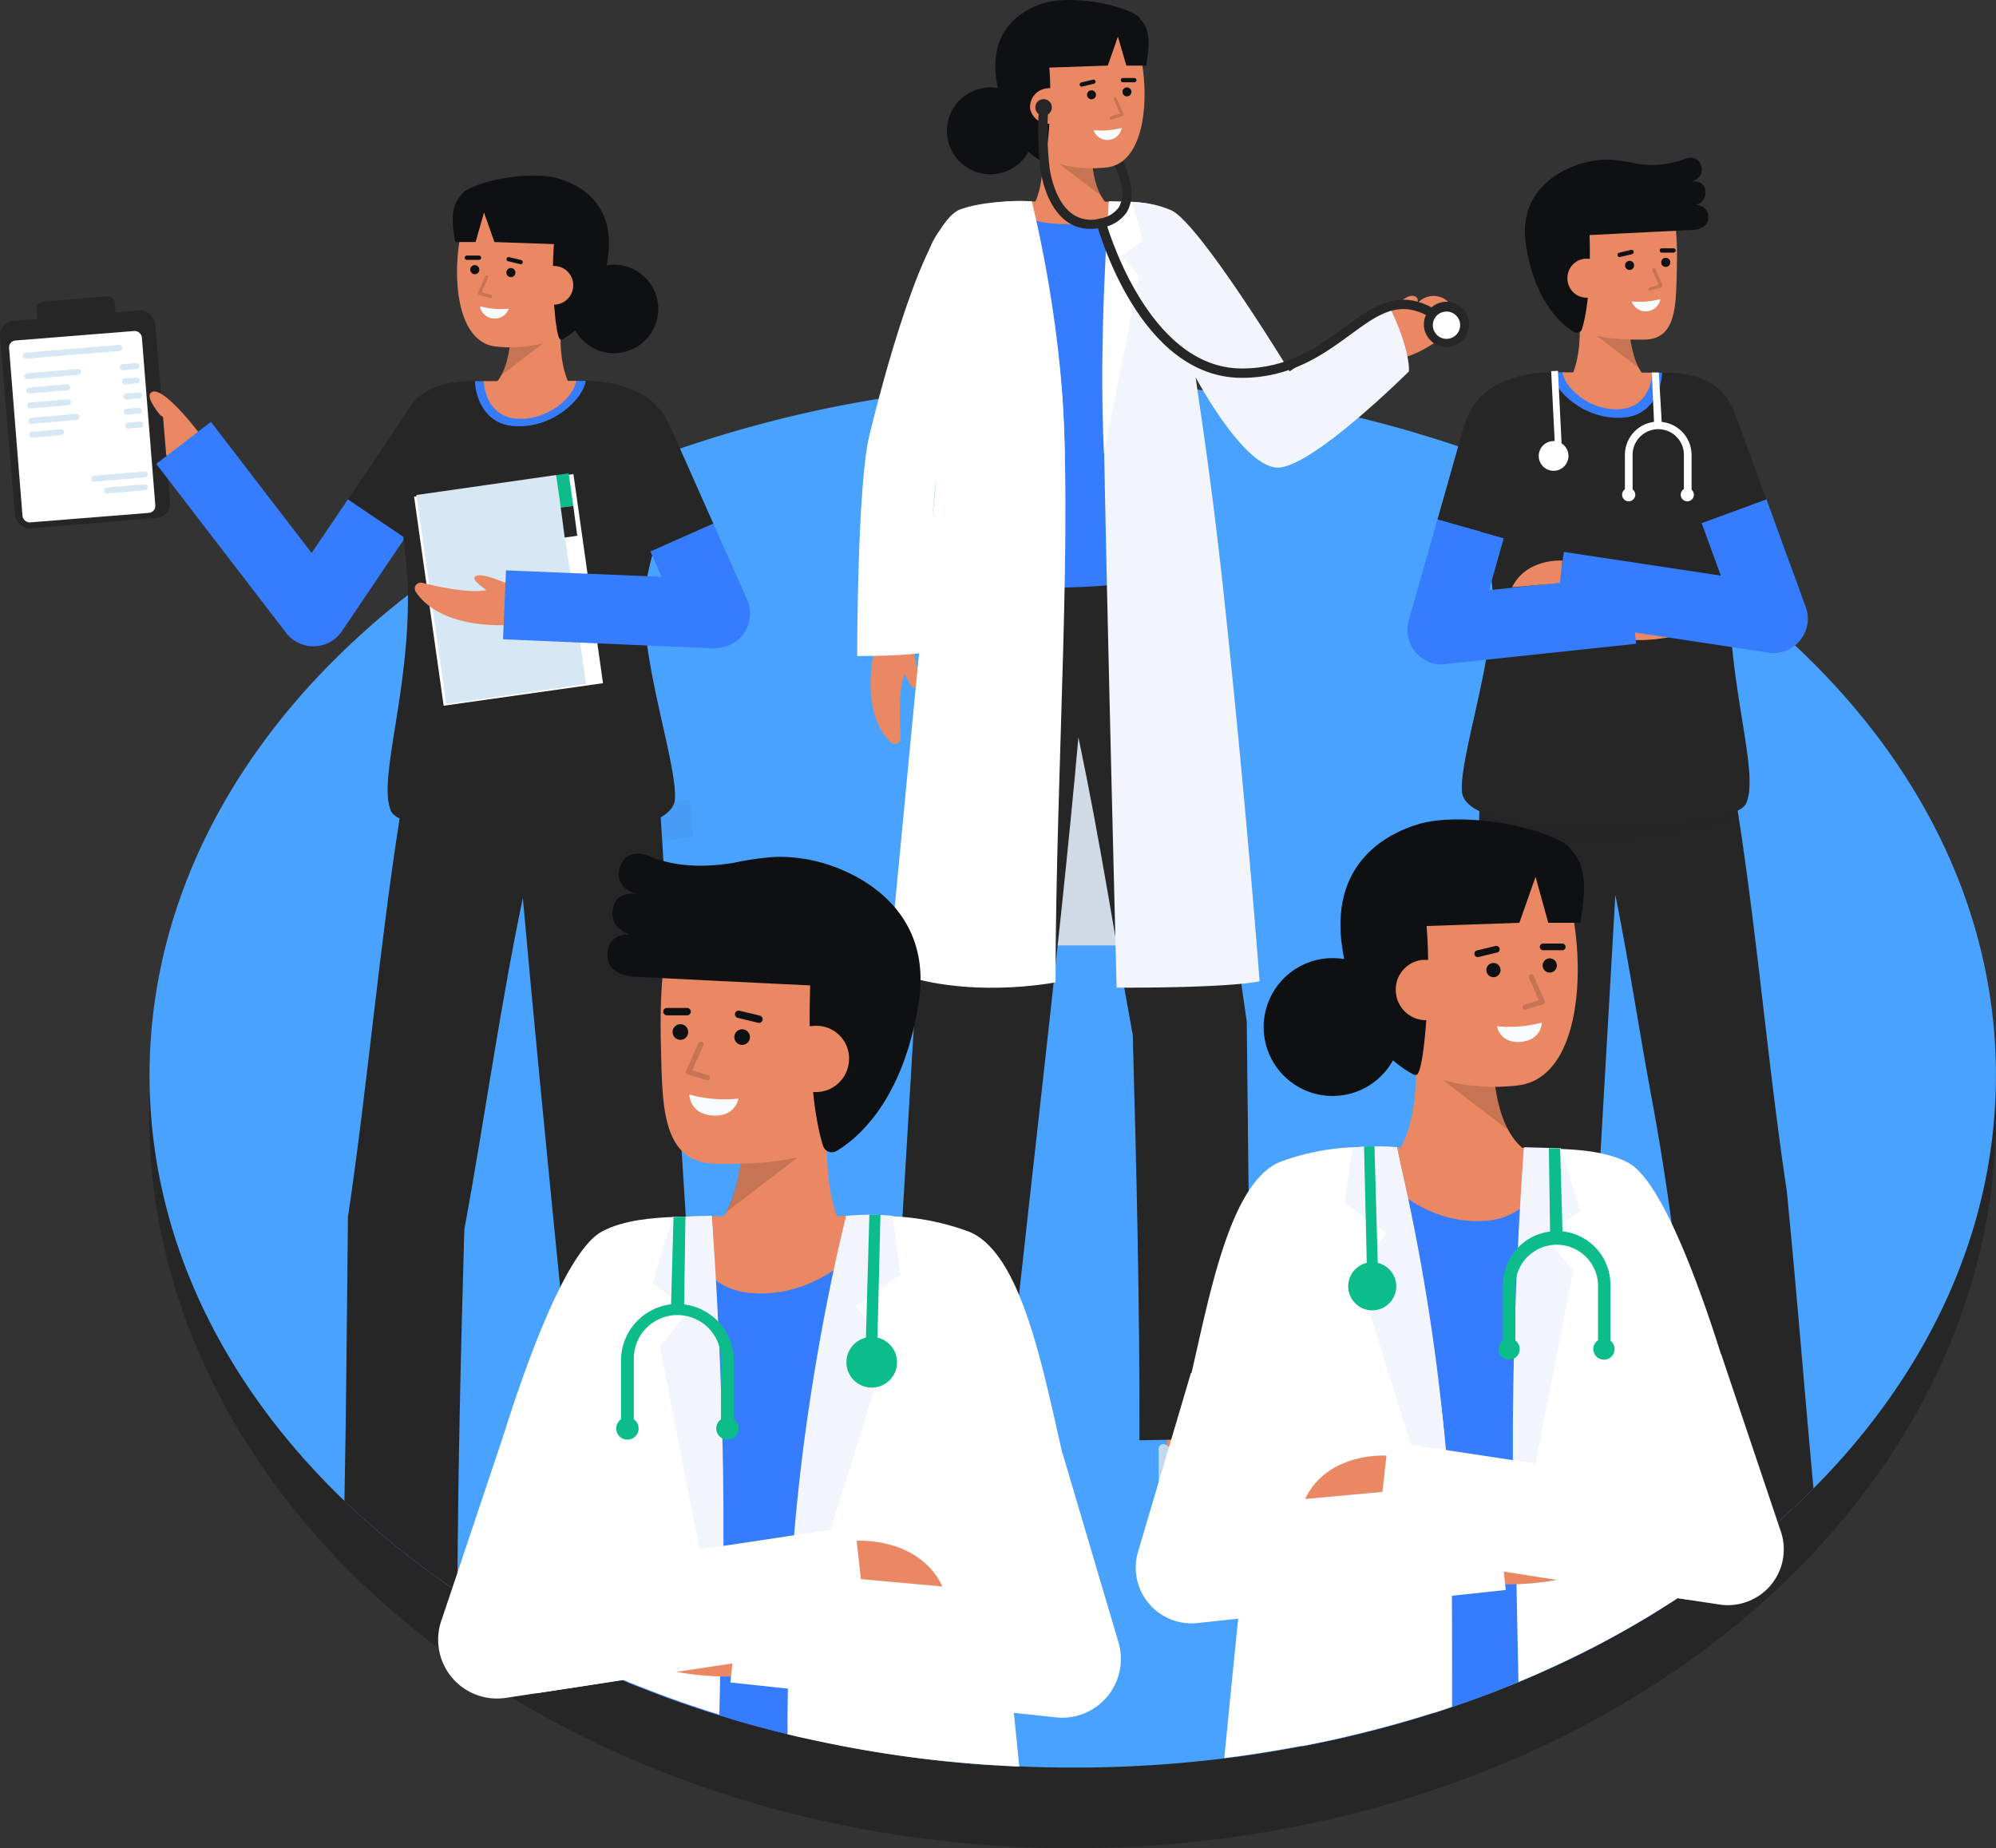 <svg xmlns="http://www.w3.org/2000/svg" viewBox="0 0 311.26 288.26"><rect x="0" y="0" width="311.26" height="288.26" fill="#333333" stroke="none"/><defs><style>.cls-1{opacity:0.25;}.cls-2{fill:#4aa2ff;}.cls-3{opacity:0.04;}.cls-11,.cls-16,.cls-3{isolation:isolate;}.cls-4{fill:#e98862;}.cls-5{fill:#262626;}.cls-6{fill:#c1d8ed;}.cls-7{fill:#fff;}.cls-8{fill:#367cff;}.cls-9{fill:#d7e8f4;}.cls-10{fill:#0cbc8b;}.cls-11,.cls-13{opacity:0.15;}.cls-12,.cls-16{fill:#0f1011;}.cls-14{fill:#f8fcff;}.cls-15{fill:#dee8f5;}.cls-16{opacity:0.07;}.cls-17{fill:#f4f4f4;}.cls-18{fill:#f3f5fd;}</style></defs><g id="Layer_1" data-name="Layer 1"><ellipse class="cls-1" cx="167.26" cy="173.98" rx="144" ry="114.28"/><path class="cls-2" d="M395.81,331.08c0,24.16-10.58,46.46-28.45,64.44-1.79,1.82-3.67,3.59-5.61,5.31a130,130,0,0,1-11.06,8.74l-.44.32c-.77.54-1.55,1.08-2.34,1.61-.57.39-1.14.76-1.72,1.14-.78.51-1.57,1-2.37,1.51q-5,3.15-10.47,6l-1.89.95q-4.92,2.47-10.11,4.63c-1.27.52-2.53,1-3.83,1.53h0q-1.89.72-3.81,1.41l-2.73.95-2.81.94h0l-.11,0q-5.08,1.62-10.35,2.94c-.87.23-1.74.44-2.62.64l-.62.15h0l-1.93.44c-.92.2-1.84.4-2.77.58-.68.14-1.36.28-2,.4l-.2,0q-3.54.67-7.16,1.23c-1.15.17-2.3.34-3.46.49l-1.49.19a191,191,0,0,1-22.14,1.43h-1.41q-4.19,0-8.3-.18l-2.24-.11-1.09-.07c-1.62-.08-3.24-.2-4.84-.34a184.72,184.72,0,0,1-21.69-3.14c-1.57-.32-3.12-.66-4.67-1l-1.61-.38-2.23-.56c-.86-.21-1.72-.44-2.57-.67q-3-.81-5.92-1.74c-1.51-.46-3-.95-4.47-1.45-1.12-.38-2.23-.77-3.33-1.18h0c-1.08-.39-2.14-.8-3.2-1.21-1.33-.52-2.65-1-4-1.61-2.29-1-4.56-2-6.77-3l-1.52-.73q-2.07-1-4.09-2.07-2.38-1.26-4.71-2.59-4.5-2.55-8.71-5.39l-.82-.55q-4.4-3-8.47-6.26-4.38-3.51-8.33-7.31c-19.08-18.31-30.45-41.37-30.45-66.41,0-22.7,9.34-43.76,25.29-61.15,2.47-2.69,5.11-5.3,7.89-7.81l.95-.86h0c2-1.77,4.07-3.49,6.21-5.14l1.06-.82h0l1.29-1,.81-.6q1.76-1.29,3.59-2.55c3.38-2.29,6.9-4.48,10.56-6.53q2.83-1.6,5.77-3.1l.54-.27h0l1.12-.55.74-.36,1-.5c1.92-.92,3.86-1.8,5.84-2.65l2.53-1h0c.59-.25,1.18-.49,1.77-.71s.95-.39,1.43-.57h0q1.73-.66,3.48-1.29l.8-.28a188.52,188.52,0,0,1,120.77-.59l.58.2.59.21.65.23c.38.12.75.26,1.12.39l.33.12c.95.35,1.85.7,2.79,1.07h0l.37.14h0c1.4.54,2.79,1.1,4.17,1.69l.43.18c3,1.27,6,2.64,8.89,4.08q2.55,1.26,5,2.63l0,0a144.69,144.69,0,0,1,14.67,9.17h0c1.06.75,2.09,1.52,3.12,2.3a124.38,124.38,0,0,1,10.35,8.75C384.12,282.35,395.81,305.68,395.81,331.08Z" transform="translate(-84.56 -163.37)"/></g><g id="Nurse_Medium" data-name="Nurse Medium"><path class="cls-3" d="M152.54,291.36a91.27,91.27,0,0,0,40.16,2.51l-.56-5.71Z" transform="translate(-84.56 -163.37)"/><path class="cls-4" d="M182.69,424.15s0-10.71,0-11.66H193c0,.94,0,11.63,0,11.63Z" transform="translate(-84.56 -163.37)"/><path class="cls-5" d="M195.7,419.06l-2.68.23-10.35.87-.22,0h0l-1.26.11-3.65.31c-3.29-33.61-8.32-82-11.45-117.16-3.57,17.09-6,34.79-9.12,51.71-.54,18.55-1,37.79-1.08,56.46l-.82-.55q-4.4-3-8.47-6.26-4.38-3.51-8.33-7.31c.3-14.81.38-29.79.55-44.31,3-20,4.85-41.74,8.06-62.16q.81-5.24,1.77-10.34l.13,0,.39-2.62,37.48-2.32s.3,4.82.8,12.76c.05.74.09,1.51.14,2.3.08,1.17.15,2.39.23,3.67C189.87,327.28,194.06,394,195.7,419.06Z" transform="translate(-84.56 -163.37)"/><path class="cls-6" d="M194.11,421v5.89a1.33,1.33,0,0,1-1.32,1.32l-3.94,0h0c-1.08-.39-2.14-.8-3.2-1.21-1.33-.52-2.65-1-4-1.61-2.29-1-4.56-2-6.77-3l6.27-2.1.27-.09a1.6,1.6,0,0,1,1,0h0l.22.08.2.1a9.38,9.38,0,0,0,5.65,1.67,8.46,8.46,0,0,0,4.35-1.58l.15-.1a.77.77,0,0,1,.92.2A.79.79,0,0,1,194.11,421Z" transform="translate(-84.56 -163.37)"/><path class="cls-4" d="M104.79,226.37c-1.39,1.61-.61,4.38,3.09,6.64,5.63,3.43,7.14,1.8,8.54.2s-3.28-3.58-6.52-7a3.37,3.37,0,0,0-4.77-.23A3.64,3.64,0,0,0,104.79,226.37Z" transform="translate(-84.56 -163.37)"/><rect class="cls-5" x="85.69" y="212.53" width="24.29" height="32.49" rx="2.29" transform="translate(-103.33 -154.39) rotate(-4.79)"/><rect class="cls-7" x="87.48" y="214.58" width="20.71" height="28.37" rx="1.08" transform="matrix(1, -0.08, 0.08, 1, -103.32, -154.39)"/><path class="cls-4" d="M116.67,232.31c.08.07-6.83-9.45-8.62-7.66-.79.79,1.53,3.5,1.53,3.5Z" transform="translate(-84.56 -163.37)"/><path class="cls-8" d="M133.44,264.18a5.39,5.39,0,0,1-4.26-2.1l-20.25-26.36,8.52-6.55,15.71,20.45,5.66-8.38,8.9,6-9.83,14.56a5.34,5.34,0,0,1-4.29,2.37Z" transform="translate(-84.56 -163.37)"/><path class="cls-5" d="M145.54,289.89c2.07,4.75,43.73,6.48,44.27-1.86.35-5.32-4.81-19.87-4.81-30.22s9.53-23.57,1.77-31.33c-2.26-2.25-6.14-3.71-10.88-3.71-.36,2.76-5.06,7.46-11.12,7.06-4.55-.3-6-4.29-6.15-7-.64,0-1.14,0-1.45,0-16.35.7-9.16,19.31-9,33C148.36,271.84,143.41,285,145.54,289.89Z" transform="translate(-84.56 -163.37)"/><rect class="cls-5" x="139.42" y="231.62" width="17.48" height="10.74" transform="translate(-215.72 63.85) rotate(-55.98)"/><rect class="cls-7" x="151.68" y="238.64" width="25.1" height="32.94" transform="matrix(0.99, -0.14, 0.14, 0.99, -119, -137.56)"/><rect class="cls-9" x="151.69" y="238.86" width="22.02" height="32.94" transform="translate(-119.05 -137.77) rotate(-8.14)"/><polygon class="cls-10" points="86.72 74.1 88.68 73.82 89.4 78.91 87.44 79.15 86.72 74.1"/><polygon class="cls-5" points="88.06 83.84 90.02 83.56 89.4 78.91 87.44 79.15 88.06 83.84"/><path class="cls-8" d="M158.62,222.83c.13,2.71,1.6,6.7,6.15,7,6.06.4,10.76-4.3,11.12-7.06h-1.42c-2.15,0-5.21,3.54-7.43,3.54-2.94,0-5-3.51-7-3.49Z" transform="translate(-84.56 -163.37)"/><path class="cls-4" d="M160,222.82c.11,2.27,1.34,5.6,5.14,5.85,5.06.33,9-3.59,9.29-5.9h0C169.47,222.77,163,222.78,160,222.82Z" transform="translate(-84.56 -163.37)"/><path class="cls-4" d="M164.88,255l.24-.07c-1.4-.43-5.86-2.62-6.57-1.53-.26.42.94,1.34,1.85,2-2.36.57-7.28-.46-10-1.13a.93.93,0,0,0-1.13.68.94.94,0,0,0,.13.73c4.08,6.12,14.75,5.15,14.75,5.15l3.53-4.93Z" transform="translate(-84.56 -163.37)"/><path class="cls-8" d="M196.18,264.5h-.24L163,263.07l.47-10.74,24.26,1-1.77-4,9.81-4.36,5.3,11.92a5.38,5.38,0,0,1-2.73,7.09,5.47,5.47,0,0,1-2.18.46Z" transform="translate(-84.56 -163.37)"/><path class="cls-4" d="M161.12,223.84l.38,0h12.15c-1-1.64-2.05-4.85-1.56-10.84l-7.87-1.46S165.1,220.89,161.12,223.84Z" transform="translate(-84.56 -163.37)"/><path class="cls-11" d="M162.73,221.9l6.54-5-5.13-.05A14.17,14.17,0,0,1,162.73,221.9Z" transform="translate(-84.56 -163.37)"/><path class="cls-4" d="M176.56,209c-.55,3.14-2.27,6.12-5,7.14a20.06,20.06,0,0,1-9.54,1.29c-8.62-.71-6.92-20.3-2.82-24.11s16.09-1.39,17.56,5C177.47,201.62,177.07,206,176.56,209Z" transform="translate(-84.56 -163.37)"/><path class="cls-12" d="M156.31,194a2.8,2.8,0,0,1,1.05-1c3.83-2.08,10.92-2.8,14.32-1.78,3.95,1.18,8.91,4.5,7.64,12.53,0,.34-.11.66-.17,1a6.9,6.9,0,1,1-4.88,10.14,12.65,12.65,0,0,1-1.89,1.34c-.47.28-.59,0-.75-.47-.57-1.83-1.13-9.06-.68-14.32l-9.29-.32-1.62-4.6-1.32,4.6h-3.17C155.13,198.67,154.69,195.84,156.31,194Z" transform="translate(-84.56 -163.37)"/><circle class="cls-12" cx="79.67" cy="42.52" r="0.71"/><circle class="cls-12" cx="74.04" cy="42.06" r="0.71"/><path class="cls-12" d="M157.36,203.9h0l1.89,0a.34.34,0,0,0,.34-.34.34.34,0,0,0-.34-.33h0l-1.9,0a.35.35,0,0,0-.32.35A.33.33,0,0,0,157.36,203.9Z" transform="translate(-84.56 -163.37)"/><path class="cls-12" d="M165.77,204.59a.34.34,0,0,0,.08-.66l-1.87-.45a.34.34,0,0,0-.42.22.34.34,0,0,0,.21.42h.06l1.86.45Z" transform="translate(-84.56 -163.37)"/><path class="cls-4" d="M167.94,207.63a3,3,0,0,0,6,.49,3,3,0,0,0-2.66-3.25h-.1A2.82,2.82,0,0,0,167.94,207.63Z" transform="translate(-84.56 -163.37)"/><g class="cls-13"><path d="M161.06,209.85a.25.25,0,0,0,.25-.25.25.25,0,0,0-.18-.23l-1.45-.45,1-2.26a.25.25,0,0,0-.13-.33.24.24,0,0,0-.32.13h0L159.12,209a.25.25,0,0,0,.12.33h0l1.72.53Z" transform="translate(-84.56 -163.37)"/></g><path class="cls-14" d="M163.9,211.51a12.4,12.4,0,0,1-4.49-.37,2.33,2.33,0,0,0,4.49.37Z" transform="translate(-84.56 -163.37)"/><path class="cls-9" d="M88.56,219.31a.46.46,0,0,1-.46-.46.47.47,0,0,1,.42-.47l14.62-1.21a.46.46,0,0,1,.5.43.45.45,0,0,1-.42.5L88.6,219.31Z" transform="translate(-84.56 -163.37)"/><path class="cls-9" d="M88.82,222.51a.46.46,0,0,1,0-.92l7.86-.67a.46.46,0,0,1,.09.92h0l-7.85.67Z" transform="translate(-84.56 -163.37)"/><path class="cls-9" d="M89.12,224.74a.45.45,0,0,1-.46-.46.46.46,0,0,1,.43-.46l5.92-.51a.46.46,0,0,1,.5.43.45.45,0,0,1-.42.5l-5.93.5Z" transform="translate(-84.56 -163.37)"/><path class="cls-9" d="M89.27,227.07a.45.45,0,0,1-.46-.46.46.46,0,0,1,.42-.46l5.93-.5a.47.47,0,0,1,.51.41.48.48,0,0,1-.42.51h0l-5.93.5Z" transform="translate(-84.56 -163.37)"/><path class="cls-9" d="M89.62,231.62a.46.46,0,0,1-.47-.46.47.47,0,0,1,.43-.46l4.44-.38a.47.47,0,0,1,.5.42.46.46,0,0,1-.42.5l-4.44.38Z" transform="translate(-84.56 -163.37)"/><path class="cls-9" d="M89.4,229.46a.47.47,0,0,1,0-.93l7.07-.6a.46.46,0,0,1,.5.43.47.47,0,0,1-.42.5l-7.07.6Z" transform="translate(-84.56 -163.37)"/><path class="cls-9" d="M103.75,221.11a.47.47,0,0,1-.47-.46.46.46,0,0,1,.43-.47l2.13-.18a.47.47,0,0,1,.49.43.45.45,0,0,1-.41.49l-2.14.18Z" transform="translate(-84.56 -163.37)"/><path class="cls-9" d="M104.05,223.34a.46.46,0,0,1-.46-.46.45.45,0,0,1,.42-.47l1.83-.15a.45.45,0,0,1,.5.42.47.47,0,0,1-.42.5l-1.83.16Z" transform="translate(-84.56 -163.37)"/><path class="cls-9" d="M104.2,225.67a.47.47,0,0,1,0-.93l2-.16a.45.45,0,0,1,.5.42.47.47,0,0,1-.42.5l-2,.17Z" transform="translate(-84.56 -163.37)"/><path class="cls-9" d="M104.54,230.22a.47.47,0,0,1-.46-.47.46.46,0,0,1,.42-.46l1.9-.16a.46.46,0,0,1,.1.92h0l-1.9.16Z" transform="translate(-84.56 -163.37)"/><path class="cls-9" d="M104.32,228.05a.46.46,0,0,1,0-.92l1.83-.16a.48.48,0,0,1,.51.42.46.46,0,0,1-.42.5h0l-1.84.15Z" transform="translate(-84.56 -163.37)"/><path class="cls-9" d="M99.24,238.49a.46.46,0,0,1,0-.92l7.86-.67a.47.47,0,0,1,.5.42.46.46,0,0,1-.43.5l-7.85.67Z" transform="translate(-84.56 -163.37)"/><path class="cls-9" d="M101.18,240.34a.47.47,0,0,1,0-.93l5.93-.5a.47.47,0,0,1,.5.42.46.46,0,0,1-.42.5l-5.93.51Z" transform="translate(-84.56 -163.37)"/><path class="cls-5" d="M91.22,210.43l10.08-.84a1.06,1.06,0,0,1,1.15,1h0l.21,2.52h0l-12.2,1h0l-.21-2.52A1.06,1.06,0,0,1,91.22,210.43Z" transform="translate(-84.56 -163.37)"/><rect class="cls-5" x="182.2" y="231.61" width="10.74" height="16.3" transform="translate(-165.73 -66.59) rotate(-23.95)"/><path class="cls-4" d="M324.59,423.12l-10.36,0s0-10.7,0-11.65h10.36C324.63,412.39,324.59,423.12,324.59,423.12Z" transform="translate(-84.56 -163.37)"/><path class="cls-5" d="M367.36,395.52c-1.79,1.82-3.67,3.59-5.61,5.31a130,130,0,0,1-11.06,8.74c-2-24.91-4-50.47-8.56-74.88-1.95-10.54-3.55-21.21-5.67-31.74l-6.68,116.2-5.18-.2-10.36-.41-2.7-.11L315.08,296l.18-6.12.44-15.36,37.54,2.32.39,2.63.13,0c.55,2.88,1.06,5.81,1.53,8.77.09.53.18,1.06.25,1.59v0c3.05,19.42,4.78,40.23,7.64,59.17C364.71,364.37,365.92,380,367.36,395.52Z" transform="translate(-84.56 -163.37)"/><path class="cls-3" d="M315.08,296s40.51-2,40.51-6.42c0-10.08-40.28-1.31-40.28-1.31Z" transform="translate(-84.56 -163.37)"/><path class="cls-6" d="M331.46,421.05q-4.92,2.47-10.11,4.63c-1.27.52-2.53,1-3.83,1.53h-3a1.33,1.33,0,0,1-1.33-1.32V420a.77.77,0,0,1,1.09-.69.54.54,0,0,1,.16.1,8.35,8.35,0,0,0,4.35,1.59,9.44,9.44,0,0,0,5.66-1.68.66.66,0,0,1,.19-.09,1.74,1.74,0,0,1,1.23-.07Z" transform="translate(-84.56 -163.37)"/><path class="cls-4" d="M330.92,215.13a2.44,2.44,0,0,0,0-.27c0-.89,0-1.87-.13-2.94l1.12-.2,6.76-1.26a28.88,28.88,0,0,0,.09,5.26c0,.2,0,.4.07.6,0,0,0,0,0,.06,0,.27.08.53.13.8s.07.34.11.52.09.44.15.65.12.43.19.64.13.42.21.63a8.57,8.57,0,0,0,.52,1.16h0a5.84,5.84,0,0,0,1.54,1.88H329.31C330.08,221.33,330.88,219,330.92,215.13Z" transform="translate(-84.56 -163.37)"/><path class="cls-11" d="M340.17,220.79l-6.55-5,5.15-.06A14.05,14.05,0,0,0,340.17,220.79Z" transform="translate(-84.56 -163.37)"/><path class="cls-4" d="M326.33,207.89c.54,3.16,2.26,6.14,5,7.16,3.31,1.21,5.75,1.29,9.56,1.29,5.19,0,5-5.42,5.16-10.87s-.29-11.36-2.34-13.27c-4.1-3.81-16.12-1.4-17.58,5C325.41,200.47,325.81,204.89,326.33,207.89Z" transform="translate(-84.56 -163.37)"/><path class="cls-12" d="M348.88,195.37a2,2,0,0,0,1.54-2.6c-.39-1.41-2.19-1.09-2.19-1.09s1.71-.32,1.71-1.81c0-.93-.72-2.52-2.9-1.62a14.24,14.24,0,0,1-7.68.56,25.55,25.55,0,0,0-3.8-.53h0a14.5,14.5,0,0,0-4.35.58c-4,1.18-9.95,4.73-8.68,12.77,1.42,9,5.64,12.41,7.49,13.52a.85.85,0,0,0,1.16-.29,1.08,1.08,0,0,0,.08-.19c.53-1.68,1.43-5.91,1.18-14.64l15.67-.78s2.86.11,2.86-2A1.84,1.84,0,0,0,348.88,195.37Z" transform="translate(-84.56 -163.37)"/><circle class="cls-12" cx="254.12" cy="41.39" r="0.71"/><circle class="cls-12" cx="259.76" cy="40.92" r="0.71"/><path class="cls-12" d="M345.55,202.77h0l-1.9,0a.34.34,0,0,1,0-.67h0l1.9,0a.34.34,0,0,1,.32.35A.35.35,0,0,1,345.55,202.77Z" transform="translate(-84.56 -163.37)"/><path class="cls-12" d="M337.13,203.46a.34.34,0,0,1-.34-.34.35.35,0,0,1,.26-.33l1.87-.45a.34.34,0,0,1,.16.66h0l-1.87.45Z" transform="translate(-84.56 -163.37)"/><path class="cls-4" d="M335,206.5a3,3,0,1,1-6,.58s0-.06,0-.09a3,3,0,0,1,2.67-3.26h.1C333.85,203.66,334.82,204.83,335,206.5Z" transform="translate(-84.56 -163.37)"/><g class="cls-13"><path d="M341.85,208.72a.25.25,0,0,1-.25-.25.26.26,0,0,1,.17-.24l1.46-.44-1-2.26a.25.25,0,0,1,.12-.33.24.24,0,0,1,.33.12h0l1.13,2.52a.25.25,0,0,1-.12.33h0l-1.72.53Z" transform="translate(-84.56 -163.37)"/></g><path class="cls-14" d="M339,210.38a12.4,12.4,0,0,0,4.49-.37,2.33,2.33,0,0,1-4.49.37Z" transform="translate(-84.56 -163.37)"/><path class="cls-5" d="M356.86,288.67c-2.07,4.75-43.79,6.49-44.33-1.87-.35-5.32,4.81-19.89,4.81-30.26s-9.54-23.6-1.76-31.38c2.25-2.25,6.14-3.71,10.89-3.71.36,2.77,17.16,2.78,17.29.06.64,0,1.14,0,1.45,0,16.37.7,9.18,19.34,9,33C354,270.59,359,283.77,356.86,288.67Z" transform="translate(-84.56 -163.37)"/><path class="cls-8" d="M343.76,221.51c-.13,2.72-1.6,6.71-6.16,7-6.07.4-10.78-4.3-11.13-7.07h1.73c2.19,0,4.28,3.54,6.51,3.55,2.71,0,5.52-3.52,7.44-3.51Z" transform="translate(-84.56 -163.37)"/><path class="cls-4" d="M342.22,221.5c-.11,2.2-1.3,5.44-5,5.68-4.92.33-8.73-3.49-9-5.73h8.46C338.93,221.47,340.93,221.48,342.22,221.5Z" transform="translate(-84.56 -163.37)"/><path class="cls-4" d="M338.25,263.15s10.68,1,14.76-5.15a.93.93,0,0,0-.26-1.29.94.94,0,0,0-.73-.13c-3.74.92-11.52,2.5-11.38-.19l-5.93,1.83Z" transform="translate(-84.56 -163.37)"/><path class="cls-8" d="M309.41,267a5.38,5.38,0,0,1-5.38-5.38,5.28,5.28,0,0,1,.21-1.47l4.47-15.77,10.35,2.93-2.3,8.11,21.79-2.33,1.15,10.69L310,266.94A5.63,5.63,0,0,1,309.41,267Z" transform="translate(-84.56 -163.37)"/><path class="cls-8" d="M361.09,265.21a5.29,5.29,0,0,1-.8-.06l-33.46-5.06,1.61-10.64,24.47,3.7-3-8.22,10.1-3.71L366.14,258a5.37,5.37,0,0,1-5.05,7.23Z" transform="translate(-84.56 -163.37)"/><path class="cls-4" d="M328.2,250.8s-5.65-.4-7.84,4.17l7.45-.67Z" transform="translate(-84.56 -163.37)"/><rect class="cls-5" x="308.28" y="233.03" width="15.4" height="10.76" transform="translate(-84.08 314.09) rotate(-74.18)"/><rect class="cls-5" x="346.93" y="228.13" width="10.76" height="15.42" transform="translate(-144.28 -27.4) rotate(-20.17)"/><rect class="cls-7" x="326.04" y="221.43" width="1.06" height="12.13" transform="matrix(1, -0.05, 0.05, 1, -95.22, -147.24)"/><path class="cls-7" d="M343.69,229.18l-.45-7.71-1.09,0,.34,7.7a5.19,5.19,0,0,0-4.54,5.14v6.19h1.2v-6.19a4,4,0,1,1,8,0h0v6.19h1.2v-6.19A5.19,5.19,0,0,0,343.69,229.18Z" transform="translate(-84.56 -163.37)"/><circle class="cls-7" cx="242.27" cy="71.11" r="2.32"/><circle class="cls-7" cx="253.98" cy="77.16" r="1.03"/><circle class="cls-7" cx="263.12" cy="77.16" r="1.03"/></g><g id="Doctor_Medium" data-name="Doctor Medium"><path class="cls-15" d="M228.93,310.82h46.83l-9.45-61.53-31.94,2.19Z" transform="translate(-84.56 -163.37)"/><path class="cls-16" d="M228.93,310.82h46.83l-9.45-61.53-31.94,2.19Z" transform="translate(-84.56 -163.37)"/><path class="cls-4" d="M257.82,195.78l-.38,0H245.52c1-1.61,2-4.75,1.53-10.64l7.73-1.43S253.91,192.88,257.82,195.78Z" transform="translate(-84.56 -163.37)"/><path class="cls-11" d="M256.23,193.87,249.82,189l5-.05A13.91,13.91,0,0,0,256.23,193.87Z" transform="translate(-84.56 -163.37)"/><path class="cls-4" d="M242.67,181.23c.53,3.09,2.22,6,4.94,7a19.56,19.56,0,0,0,9.36,1.27c8.46-.69,6.79-19.93,2.77-23.66s-15.8-1.37-17.23,4.88C241.77,174,242.16,178.29,242.67,181.23Z" transform="translate(-84.56 -163.37)"/><path class="cls-12" d="M262.53,166.51a2.66,2.66,0,0,0-1-.95c-3.76-2-10.72-2.74-14.06-1.74-3.88,1.16-8.74,4.41-7.5,12.29.05.33.11.65.17,1a6.77,6.77,0,1,0,4.79,9.94,11.51,11.51,0,0,0,1.85,1.32c.47.28.58,0,.74-.46.56-1.8,1.11-8.89.67-14l9.12-.31,1.58-4.52,1.31,4.52h3.1C263.7,171.07,264.13,168.29,262.53,166.51Z" transform="translate(-84.56 -163.37)"/><circle class="cls-12" cx="170.21" cy="14.79" r="0.7"/><circle class="cls-12" cx="175.74" cy="14.33" r="0.7"/><path class="cls-12" d="M261.51,176.2h0l-1.85,0a.33.33,0,0,1,0-.66h0l1.85,0a.33.33,0,0,1,0,.65Z" transform="translate(-84.56 -163.37)"/><path class="cls-12" d="M253.25,176.88a.33.33,0,0,1-.33-.33.34.34,0,0,1,.26-.32l1.83-.44a.34.34,0,0,1,.39.25.32.32,0,0,1-.24.39l-1.83.44Z" transform="translate(-84.56 -163.37)"/><path class="cls-4" d="M251.12,179.87a3,3,0,0,1-5.92.48,2.92,2.92,0,0,1,2.62-3.2h.1A2.75,2.75,0,0,1,251.12,179.87Z" transform="translate(-84.56 -163.37)"/><g class="cls-13"><path d="M257.88,182a.25.25,0,0,1-.25-.24.23.23,0,0,1,.18-.23l1.42-.44-1-2.22a.24.24,0,0,1,.14-.32.23.23,0,0,1,.3.12l1.11,2.47a.24.24,0,0,1-.12.32h0L258,182Z" transform="translate(-84.56 -163.37)"/></g><path class="cls-14" d="M255.09,183.67a12.29,12.29,0,0,0,4.4-.36,2.28,2.28,0,0,1-4.4.36Z" transform="translate(-84.56 -163.37)"/><path class="cls-4" d="M276.39,391.24,266.31,390c.45-3.82,1-8.41,1-9.16V381h10.16C277.46,381.3,277.46,382.23,276.39,391.24Z" transform="translate(-84.56 -163.37)"/><path class="cls-4" d="M235.92,392.45l-10.15,0s0-10.48,0-11.41H236C236,381.93,235.92,392.45,235.92,392.45Z" transform="translate(-84.56 -163.37)"/><path class="cls-5" d="M262.25,388l17.89-.31c-.84-21.29-.89-43.63-1.16-65-3.49-23-4.84-50.26-9.15-73.1H231.38s-6,104.37-8.23,137.81L241,389c3.21-32.79,8.67-76.2,11.73-110.64,3.51,16.76,5.41,29.77,8.47,46.4C261.79,345.53,262.3,367.28,262.25,388Z" transform="translate(-84.56 -163.37)"/><path class="cls-6" d="M248.27,396.38a2,2,0,0,0,2-2,.76.76,0,0,0,0-.15h0a2,2,0,0,0-1.28-1.7l-11.83-4a1.67,1.67,0,0,0-1.38.15,9.24,9.24,0,0,1-5.55,1.65,8.26,8.26,0,0,1-4.27-1.56.75.75,0,0,0-1.05.1.78.78,0,0,0-.17.48v5.78a1.3,1.3,0,0,0,1.3,1.3h0Z" transform="translate(-84.56 -163.37)"/><path class="cls-6" d="M288.77,396.38a2,2,0,0,0,2-2v-.15h0a2,2,0,0,0-1.29-1.7l-11.82-4a1.7,1.7,0,0,0-1.39.15,9.21,9.21,0,0,1-5.54,1.65,8.26,8.26,0,0,1-4.27-1.56.75.75,0,0,0-1.05.1.78.78,0,0,0-.17.48v5.78a1.3,1.3,0,0,0,1.29,1.3h0Z" transform="translate(-84.56 -163.37)"/><path class="cls-4" d="M226.78,264.25l.11-.22c.17,1.43,1.51,6.12.34,6.61-.44.19-1.13-1.13-1.57-2.13-1,2.18-.81,7.12-.64,9.89a.91.91,0,0,1-.85,1,1,1,0,0,1-.69-.26c-5.2-5-2.42-15.13-2.42-15.13l.54-2.56Z" transform="translate(-84.56 -163.37)"/><path class="cls-4" d="M310.63,210.73c1.37,1.57.61,4.3-3,6.51-5.52,3.37-7,1.77-8.38.2s3.22-3.52,6.4-6.82a3.32,3.32,0,0,1,4.69-.23A3.47,3.47,0,0,1,310.63,210.73Z" transform="translate(-84.56 -163.37)"/><path class="cls-4" d="M299,215c-.07.06,4.74-7,6.49-5.2.78.77-1.5,3.43-1.5,3.43" transform="translate(-84.56 -163.37)"/><path class="cls-17" d="M271.77,250.7c-2,4.66-41.84,6.6-42.37-1.6-.34-5.21,4.25-9.76,4.25-19.92s-9.35-23.14-1.73-30.76c2.21-2.21,6-3.63,10.68-3.64.35,2.71,16.82,2.72,17,.06.62,0,1.11,0,1.42,0,16,.69,9,19,8.84,32.37C269.62,243,273.86,245.91,271.77,250.7Z" transform="translate(-84.56 -163.37)"/><path class="cls-8" d="M271.77,250.7c-2,4.66-39.86,7.13-40.39-1.06-.34-5.21,2.27-10.3,2.27-20.46s-8.46-23-.84-30.63c2.21-2.21,5.35-3.55,10-3.55.35,2.71,16.61,2.79,16.73.13.63,0,1.12,0,1.43,0,16,.69,9,18.67,8.83,32.09C269.62,243,273.86,245.91,271.77,250.7Z" transform="translate(-84.56 -163.37)"/><path class="cls-4" d="M259.55,194.84c-.13,2.66-2,3.12-6.47,3.42-6,.39-10.13-.77-10.48-3.48h0C248.47,194.78,256.13,194.79,259.55,194.84Z" transform="translate(-84.56 -163.37)"/><path class="cls-7" d="M249.92,221.89c2.13,21.55-.73,61.44-.76,94.69,0,0-14.09,2.84-26-1.89,0,0,7.16-76.3,9.19-93.42,0,0-.32,9.37-1.46,14.74s-2.23,29.14-2.23,29.14-2.51.54-10.43.54c0,0,0-26.66,1.9-34.42S228.6,198,234.37,196c4.62-1.61,11.08-1.21,11.08-1.21S249,212.06,249.92,221.89Z" transform="translate(-84.56 -163.37)"/><path class="cls-7" d="M245.45,194.78s5.14,19.81,5.14,40.18l-8.9-28.48,2.86-3.6-4-2.83.76-5.22A21.38,21.38,0,0,1,245.45,194.78Z" transform="translate(-84.56 -163.37)"/><path class="cls-18" d="M257.49,194.78s-.9,14.16-.9,27.41,2.1,95.22,2.1,95.22,16.87.12,22.29-1c0,0-2-26.84-5.54-59.93-2.14-19.87-4-30.77-4.42-34.25,0,0,7.45,14.07,12.81,14.07s20.44-15,20.44-15,.34-3.37-3.32-10.65l-15.27,10.65s-13.74-22.57-18.33-25.07a15.42,15.42,0,0,0-6.38-1.32C258.94,194.79,257.49,194.78,257.49,194.78Z" transform="translate(-84.56 -163.37)"/><path class="cls-7" d="M257.49,194.78s-1.7,22.11-.76,39.42l5.41-27.72-2.59-3.22,3.25-2.46L261,194.88Z" transform="translate(-84.56 -163.37)"/><path class="cls-5" d="M254.59,199.06a6.18,6.18,0,0,1-3.46-1c-2.12-1.4-3.65-4.26-4.3-8.05a50.51,50.51,0,0,1-.24-9.92l1.45.11a49.55,49.55,0,0,0,.22,9.56c.58,3.39,1.89,5.91,3.68,7.09a5.13,5.13,0,0,0,4.13.61,4.49,4.49,0,0,0,3-1.81,4.82,4.82,0,0,0,.27-3.72,11,11,0,0,0-1-2.67s.32-.13.7-.32a3.49,3.49,0,0,0,.65-.43,16.73,16.73,0,0,1,1.06,3.08,6.24,6.24,0,0,1-.44,4.82,5.84,5.84,0,0,1-3.87,2.46A7.86,7.86,0,0,1,254.59,199.06Z" transform="translate(-84.56 -163.37)"/><path class="cls-5" d="M278.21,222.3c-16,0-22.41-23.2-22.68-24.19l1.41-.37c.06.23,6.38,23.1,21.27,23.1,7.25,0,11.87-3.39,16-6.39,4.53-3.33,8.44-6.21,14.18-2.81l-.74,1.25c-4.91-2.91-8.13-.54-12.58,2.73C291,218.59,285.93,222.3,278.21,222.3Z" transform="translate(-84.56 -163.37)"/><circle class="cls-5" cx="225.57" cy="50.59" r="3.53"/><circle class="cls-7" cx="225.57" cy="50.72" r="2.13"/><circle class="cls-5" cx="162.74" cy="16.75" r="1.29"/><path class="cls-15" d="M294.41,434.27l-1.93.44c-.92.2-1.84.4-2.77.58-.68.14-1.36.28-2,.4l-.2,0,.29-1.92Z" transform="translate(-84.56 -163.37)"/><path class="cls-16" d="M294.41,434.27l-1.93.44c-.92.2-1.84.4-2.77.58-.68.14-1.36.28-2,.4l-.2,0,.29-1.92Z" transform="translate(-84.56 -163.37)"/><path class="cls-5" d="M308.13,430.51l-.11,0q-5.08,1.62-10.35,2.94c-.87.23-1.74.44-2.62.64l-.62.15h0l-1.93.44c-.92.2-1.84.4-2.77.58-.68.14-1.36.28-2,.4l-.2,0q-3.54.67-7.16,1.23l.23-8.16Z" transform="translate(-84.56 -163.37)"/><path class="cls-8" d="M344.58,377.7c-.74,6.36-1.63,12.87-1.7,18.8a142.8,142.8,0,0,0,.74,15.75c.06.64.13,1.27.2,1.9q-5,3.15-10.47,6-5.81,3-12,5.58-3.77,1.54-7.66,2.94l-2.73.95-2.81.94h0l-.11,0q-5.08,1.62-10.35,2.94c-.87.23-1.74.44-2.62.64l-.62.15h0l-1.93.44c-.92.2-1.84.4-2.77.58-.68.14-1.36.28-2,.4l-.2,0q-3.54.67-7.16,1.23c-1.15.17-2.3.34-3.46.49,1.32-6.42,3.28-14.27,4.68-22h0a92.61,92.61,0,0,0,1.67-15.72q0-1-.06-1.95c-.05-.74-.13-1.48-.22-2.23h0A83,83,0,0,0,280,383c-.12-.41-.24-.82-.37-1.23-3.62-12.22-7.65-24.5.71-32.87,3.23-3.22,8.53-5.44,15-5.91.62-.05,1.26-.08,1.91-.09H298a1.5,1.5,0,0,0,.55.93h0a2.65,2.65,0,0,0,.42.33h0a12.27,12.27,0,0,0,4,1.35l.15,0a54.55,54.55,0,0,0,18.88-.16h0c2.33-.54,3.86-1.33,3.91-2.36h.16l1.77,0h.42C347.68,343.91,346.64,360.29,344.58,377.7Z" transform="translate(-84.56 -163.37)"/><path class="cls-4" d="M326.09,342.45c-.21,4.39-2.59,10.85-10,11.34-9.82.64-17.44-7-18-11.44h2.8c3.54,0,19.46,0,22.56.07Z" transform="translate(-84.56 -163.37)"/><path class="cls-7" d="M311,429.57l-2.81.94h0l-.11,0q-5.08,1.62-10.35,2.94c-.87.23-1.74.44-2.62.64l-.62.15h0l-1.93.44c-.92.2-1.84.4-2.77.58-.68.14-1.36.28-2,.4l-.2,0q-3.54.67-7.16,1.23c-1.15.17-2.3.34-3.46.49l-1.49.19c.75-7.68,1.48-15.05,2.17-21.79h0c.2-2.06.4-4,.6-6l-8.48-29.71s0-.05,0-.07c.2-.84.41-1.7.62-2.59h0c2.92-12.66,6.07-29.61,13.76-32.81a37.43,37.43,0,0,1,11.42-2.3c.63,0,1.23-.06,1.8-.08l1.64,0h.55c1.75,0,2.87.08,2.87.08a.13.13,0,0,1,0,.06l.42,2.12c0,.11.05.23.07.35s.08.42.13.64c.24,1.24.54,2.79.88,4.59h0c1.83,9.62,4.79,26.08,5.87,37,.08.8.16,1.61.23,2.45.14,1.69.27,3.45.38,5.27q.3,4.81.46,10.13v.11c0,.28,0,.56,0,.85,0,.14,0,.28,0,.41l0,1c.05,1.63.08,3.28.1,5C311,417.74,311,423.54,311,429.57Z" transform="translate(-84.56 -163.37)"/><path class="cls-18" d="M302.31,342.3s8.5,32.69,8.5,66.32l-14.69-47,4.72-5.93L294.22,351l1.24-8.62A35.43,35.43,0,0,1,302.31,342.3Z" transform="translate(-84.56 -163.37)"/><path class="cls-7" d="M354.81,382l-10.27,5.56c.42,3.43,1.68,11.22,3.37,23.92.06.47.13.94.19,1.43l-1.91-.29c-.78.51-1.57,1-2.37,1.51q-5,3.15-10.47,6-5.81,3-12,5.58c-.11-5.44-.22-10.56-.3-15.22,0-.55,0-1.1,0-1.63s0-1.13,0-1.68c-.05-2.78-.09-5.35-.13-7.69-.05-3.23-.09-6-.11-8.28,0-1.41,0-2.62,0-3.6,0-4.16,0-8.37.14-12.46h0c0-.88,0-1.76.06-2.62h0c.1-3.85.22-7.55.35-11v0c.05-1.27.1-2.5.15-3.67.09-2.18.18-4.2.27-6h0c.13-2.62.24-4.81.34-6.42,0-.17,0-.34,0-.5l0-.45h0c.06-1,.1-1.63.11-1.91a.38.38,0,0,0,0-.1v-.06s2.36,0,5.65.15h.1c2.7.12,7.22.38,10.53,2.17,5.3,2.89,11.33,20,14.46,29.95,1.34,4.27,2.15,7.23,2.15,7.23Z" transform="translate(-84.56 -163.37)"/><path class="cls-18" d="M322.2,342.3s-2.81,36.49-1.26,65.06l8.93-45.76-4.28-5.31,5.37-4.06-3-9.77Z" transform="translate(-84.56 -163.37)"/><path class="cls-4" d="M317,410.39s17.29,1.57,23.89-8.33a1.5,1.5,0,0,0-.42-2.09,1.47,1.47,0,0,0-1.19-.21c-6.05,1.48-18.63,4-18.41-.31l-9.58,2.95Z" transform="translate(-84.56 -163.37)"/><path class="cls-7" d="M270.37,416.56a8.7,8.7,0,0,1-8.7-8.7,8.58,8.58,0,0,1,.33-2.37l8.28-28,15.7,7.22-3.72,13.12,35.25-3.78,1.86,17.31-48.07,5.15C271,416.54,270.68,416.56,270.37,416.56Z" transform="translate(-84.56 -163.37)"/><path class="cls-7" d="M357,413.19a8.78,8.78,0,0,1-3,.53,8.13,8.13,0,0,1-1.3-.1l-4.58-.69-1.91-.29-2.57-.39-16.27-2.46-6.33-1-1.95-.3-3.79-.57-4.45-.67h0l-.43-.06-11.82-1.79,1.41-9.35,0-.15.64-4.26.52-3.45,3.45.52,5.33.81H310l10.5,1.59.26,0,3.26.5,16.74,2.53-4.89-13.3,8.73-3.21,8.36-3.07,8.81,26.2.4,1.19A8.7,8.7,0,0,1,357,413.19Z" transform="translate(-84.56 -163.37)"/><path class="cls-4" d="M300.77,390.4s-9.15-.65-12.69,6.76l12.06-1.1Z" transform="translate(-84.56 -163.37)"/><polygon class="cls-10" points="213.19 199.18 212.71 178.81 214.34 178.79 214.91 199.1 213.19 199.18"/><path class="cls-10" d="M328.22,355.42l-.37-12.92-1.76-.05.19,13a8.39,8.39,0,0,0-7.35,8.31v10h1.94v-10a6.45,6.45,0,0,1,12.89-.1v10.12h1.93v-10A8.37,8.37,0,0,0,328.22,355.42Z" transform="translate(-84.56 -163.37)"/><circle class="cls-10" cx="213.99" cy="200.62" r="3.75"/><circle class="cls-10" cx="235.33" cy="210.41" r="1.66"/><circle class="cls-10" cx="250.12" cy="210.41" r="1.66"/><path class="cls-4" d="M322.29,342.66l-.6.07H302.76c1.53-2.55,3.19-7.56,2.43-16.9l12.27-2.28S316.08,338.06,322.29,342.66Z" transform="translate(-84.56 -163.37)"/><path class="cls-11" d="M319.77,339.63l-10.19-7.8,8-.09A22.16,22.16,0,0,0,319.77,339.63Z" transform="translate(-84.56 -163.37)"/><path class="cls-4" d="M298.22,319.55c.85,4.91,3.53,9.56,7.86,11.14a30.94,30.94,0,0,0,14.87,2c13.44-1.1,10.78-31.65,4.4-37.58s-25.1-2.18-27.38,7.75C296.79,308,297.41,314.88,298.22,319.55Z" transform="translate(-84.56 -163.37)"/><path class="cls-12" d="M329.78,296.17a4.28,4.28,0,0,0-1.63-1.5c-6-3.25-17-4.37-22.33-2.78-6.16,1.84-13.89,7-11.91,19.53.08.53.17,1,.27,1.54a10.75,10.75,0,1,0,7.6,15.79,19.73,19.73,0,0,0,3,2.1c.74.43.91.08,1.17-.74.89-2.85,1.77-14.12,1.07-22.31l14.47-.5,2.53-7.18L326,307.3H331C331.63,303.41,332.31,299,329.78,296.17Z" transform="translate(-84.56 -163.37)"/><circle class="cls-12" cx="232.89" cy="151.3" r="1.11"/><circle class="cls-12" cx="241.67" cy="150.58" r="1.11"/><path class="cls-12" d="M328.15,311.57h0l-2.95,0a.52.52,0,0,1-.52-.52.51.51,0,0,1,.52-.52h0l3,0a.53.53,0,0,1,.5.55.52.52,0,0,1-.51.5Z" transform="translate(-84.56 -163.37)"/><path class="cls-12" d="M315,312.64a.52.52,0,0,1-.52-.52.52.52,0,0,1,.4-.51l2.9-.7a.53.53,0,0,1,.63.4.52.52,0,0,1-.38.62l-2.91.7Z" transform="translate(-84.56 -163.37)"/><path class="cls-4" d="M311.65,317.39a4.72,4.72,0,0,1-9.41.76,4.64,4.64,0,0,1,4.17-5.07l.15,0C309.93,313,311.44,314.79,311.65,317.39Z" transform="translate(-84.56 -163.37)"/><g class="cls-13"><path d="M322.38,320.84a.39.39,0,0,1-.11-.76l2.26-.69L323,315.86a.38.38,0,0,1,.7-.31l1.76,3.92a.39.39,0,0,1-.19.51l0,0-2.68.82Z" transform="translate(-84.56 -163.37)"/></g><path class="cls-14" d="M318,323.43a19.53,19.53,0,0,0,7-.57s0,2.7-3.28,3S318,323.43,318,323.43Z" transform="translate(-84.56 -163.37)"/><path class="cls-4" d="M213.51,342.82c0-.15,0-.3,0-.45,0-1.53.06-3.2.21-5l-1.9-.35-11.54-2.14a48,48,0,0,1-.15,9c0,.34-.07.69-.12,1a.29.29,0,0,1,0,.09c-.07.46-.14.91-.23,1.37-.05.29-.11.59-.17.88s-.16.75-.26,1.12l-.32,1.1c-.11.36-.23.71-.37,1.06a13.48,13.48,0,0,1-.89,2h0a9.77,9.77,0,0,1-2.63,3.22h21.16C214.94,353.4,213.58,349.45,213.51,342.82Z" transform="translate(-84.56 -163.37)"/><path class="cls-11" d="M197.73,352.48l11.17-8.55-8.77-.09A24.41,24.41,0,0,1,197.73,352.48Z" transform="translate(-84.56 -163.37)"/><path class="cls-4" d="M221.35,330.48c-.93,5.38-3.87,10.47-8.61,12.21-5.64,2.06-9.81,2.2-16.3,2.2-8.86,0-8.57-9.24-8.82-18.56s.49-19.38,4-22.63c7-6.51,27.5-2.39,30,8.49C222.91,317.82,222.23,325.36,221.35,330.48Z" transform="translate(-84.56 -163.37)"/><path class="cls-12" d="M182.87,309.1s-3.63-.81-2.63-4.43c.66-2.4,3.73-1.86,3.73-1.86s-2.91-.53-2.91-3.08c0-1.6,1.23-4.31,4.94-2.76,4.36,1.82,9.33,1.59,13.1.95a43.65,43.65,0,0,1,6.49-.91h0a24.83,24.83,0,0,1,7.42,1c6.75,2,17,8.07,14.8,21.8-2.42,15.32-9.61,21.18-12.77,23.06a1.44,1.44,0,0,1-2-.5,1.09,1.09,0,0,1-.14-.31c-.9-2.87-2.45-10.09-2-25-20.76-1-26.73-1.33-26.73-1.33s-4.89.19-4.89-3.38S182.87,309.1,182.87,309.1Z" transform="translate(-84.56 -163.37)"/><circle class="cls-12" cx="115.73" cy="161.75" r="1.22"/><circle class="cls-12" cx="106.1" cy="160.96" r="1.22"/><path class="cls-12" d="M188.55,321.73h0l3.23,0a.58.58,0,0,0,0-1.15h0l-3.23,0a.57.57,0,0,0-.57.58A.58.58,0,0,0,188.55,321.73Z" transform="translate(-84.56 -163.37)"/><path class="cls-12" d="M202.92,322.9a.56.56,0,0,0,.57-.57.59.59,0,0,0-.44-.56l-3.18-.76a.56.56,0,0,0-.69.42.57.57,0,0,0,.42.69l3.18.77Z" transform="translate(-84.56 -163.37)"/><path class="cls-4" d="M206.63,328.1a5.17,5.17,0,1,0,10.31.85,5.09,5.09,0,0,0-4.73-5.58C208.52,323.25,206.86,325.25,206.63,328.1Z" transform="translate(-84.56 -163.37)"/><g class="cls-13"><path d="M194.87,331.88a.42.42,0,0,0,.42-.42.42.42,0,0,0-.3-.4l-2.48-.76,1.74-3.87a.43.43,0,0,0-.22-.56.41.41,0,0,0-.55.22l-1.93,4.3a.41.41,0,0,0,.21.55l.05,0,2.93.9A.3.3,0,0,0,194.87,331.88Z" transform="translate(-84.56 -163.37)"/></g><path class="cls-14" d="M199.72,334.72a21.11,21.11,0,0,1-7.66-.63s0,3,3.59,3.26S199.72,334.72,199.72,334.72Z" transform="translate(-84.56 -163.37)"/><path class="cls-8" d="M236.75,411.42c-.05.69-.07,1.38-.07,2.06a96.1,96.1,0,0,0,1.77,16.59c.52,2.89,1.11,5.8,1.73,8.65-1.62-.08-3.24-.2-4.84-.34a184.72,184.72,0,0,1-21.69-3.14c-1.57-.32-3.12-.66-4.67-1l-1.61-.38-2.23-.56c-.86-.21-1.72-.44-2.57-.67q-3-.81-5.92-1.74c-1.51-.46-3-.95-4.47-1.45q-3.31-1.12-6.54-2.39c-1.33-.52-2.65-1-4-1.61L173,426.73c.17-1.69.32-3.38.43-5.07.27-3.84.38-7.69.35-11.54-.07-6.25-1-13.12-1.8-19.83-2.16-18.36-3.26-35.63,17.19-36.52h.44l1.87,0h.16c.06,1.08,1.67,1.91,4.13,2.49h.05a57.52,57.52,0,0,0,19.91.16.76.76,0,0,0,.16,0,12.72,12.72,0,0,0,4.22-1.42,3.79,3.79,0,0,0,.45-.34,1.65,1.65,0,0,0,.59-1h.72c.69,0,1.36.05,2,.1,6.85.5,12.44,2.83,15.84,6.23,8.83,8.83,4.58,21.78.74,34.68-.13.42-.25.85-.38,1.28A86,86,0,0,0,237,409.07h0C236.88,409.87,236.8,410.65,236.75,411.42Z" transform="translate(-84.56 -163.37)"/><path class="cls-4" d="M191.45,353.12c.22,4.63,2.73,11.44,10.5,11.95,10.36.69,18.39-7.34,19-12.06h-3c-3.73,0-20.52,0-23.79.07Z" transform="translate(-84.56 -163.37)"/><path class="cls-7" d="M242.66,430.52c.28,2.7.56,5.5.85,8.38l-2.24-.11-1.09-.07c-1.62-.08-3.24-.2-4.84-.34a184.72,184.72,0,0,1-21.69-3.14c-1.57-.32-3.12-.66-4.67-1l-1.61-.38c0-2.41,0-4.78.06-7.09,0-1.78.06-3.53.11-5.24,0-.79,0-1.58.06-2.35a.49.49,0,0,1,0-.12q.16-5.59.47-10.68h0c.13-1.92.26-3.76.41-5.55.08-.88.16-1.74.24-2.59,1.14-11.49,4.26-28.85,6.19-39h0c.36-1.9.68-3.54.93-4.85.05-.23.09-.46.14-.67s0-.25.07-.37h0c.28-1.4.44-2.22.46-2.29s1.17-.08,3-.08h.59l1.72,0,1.9.09a39.08,39.08,0,0,1,12,2.42c8.11,3.37,11.44,21.25,14.52,34.61h0l.65,2.72s0,.05,0,.08L242,424.22C242.23,426.25,242.45,428.35,242.66,430.52Z" transform="translate(-84.56 -163.37)"/><path class="cls-18" d="M216.52,353s-9,34.48-9,69.95l15.49-49.58-5-6.26,7-4.94L223.75,353A37.93,37.93,0,0,0,216.52,353Z" transform="translate(-84.56 -163.37)"/><path class="cls-7" d="M197.11,400.71c0,1,0,2.31,0,3.8,0,2.39-.06,5.33-.12,8.73,0,2.46-.08,5.16-.14,8.08v0q0,.87,0,1.77h0q0,.84,0,1.71c0,1.93-.08,4-.12,6-1.51-.46-3-.95-4.47-1.45q-3.31-1.12-6.54-2.39c-1.33-.52-2.65-1-4-1.61L173,426.73l-4.73.72c.38-2.84.73-5.46,1.07-7.86,1.34-9.69,2.32-15.87,2.69-18.88l-10.83-5.86-.3-.17s.84-3.07,2.23-7.51l0-.12c3.3-10.52,9.66-28.53,15.25-31.58,3.49-1.89,8.25-2.16,11.1-2.29h.11l.64,0c3.13-.13,5.32-.14,5.32-.14v.06h0c0,.21.06.95.13,2.11h0c0,.15,0,.31,0,.48s0,.34,0,.53c.1,1.69.22,4,.36,6.77.09,1.91.19,4,.29,6.33,0,0,0,0,0,0,.05,1.23.1,2.53.15,3.86v0c.14,3.61.27,7.51.37,11.57h0c0,.92,0,1.83.07,2.77C197.06,391.89,197.11,396.33,197.11,400.71Z" transform="translate(-84.56 -163.37)"/><path class="cls-18" d="M195.55,353s3,38.49,1.33,68.62l-9.42-48.25,4.52-5.6-5.67-4.28,3.19-10.32Z" transform="translate(-84.56 -163.37)"/><path class="cls-4" d="M201,424.76s-18.23,1.67-25.2-8.78a1.6,1.6,0,0,1,1.7-2.43c6.39,1.57,19.65,4.27,19.42-.32L207,416.34Z" transform="translate(-84.56 -163.37)"/><path class="cls-7" d="M250.21,431.28A9.17,9.17,0,0,0,259,419.6l-8.73-29.52-16.56,7.61,3.92,13.83-37.18-4-2,18.26,50.69,5.43A7.93,7.93,0,0,0,250.21,431.28Z" transform="translate(-84.56 -163.37)"/><path class="cls-7" d="M220.49,419.54,208,421.43l-.45.06h0l-4.71.71-4,.6-2.06.32-6.67,1-8.45,1.28L173,426.73l-4.73.72-4.82.73a9.18,9.18,0,0,1-10-12.24l1.64-4.88,8-23.89,0-.12,8.81,3.24,9.21,3.38-5.15,14L193.65,405l3.44-.52.27,0,11.08-1.67h.05l5.63-.85,3.63-.55.55,3.63.68,4.49,0,.17Z" transform="translate(-84.56 -163.37)"/><path class="cls-4" d="M218.15,403.68s9.65-.68,13.38,7.13l-12.72-1.15Z" transform="translate(-84.56 -163.37)"/><polygon class="cls-10" points="136.78 210.94 137.3 189.47 135.57 189.44 134.97 210.86 136.78 210.94"/><path class="cls-10" d="M189.21,366.8l.38-13.63,1.86-.05-.2,13.7a8.82,8.82,0,0,1,7.74,8.76v10.57h-2V375.58a6.8,6.8,0,1,0-13.59-.1v10.67h-2V375.58A8.85,8.85,0,0,1,189.21,366.8Z" transform="translate(-84.56 -163.37)"/><circle class="cls-10" cx="135.94" cy="212.47" r="3.95"/><circle class="cls-10" cx="113.44" cy="222.79" r="1.75"/><circle class="cls-10" cx="97.84" cy="222.79" r="1.75"/></g></svg>